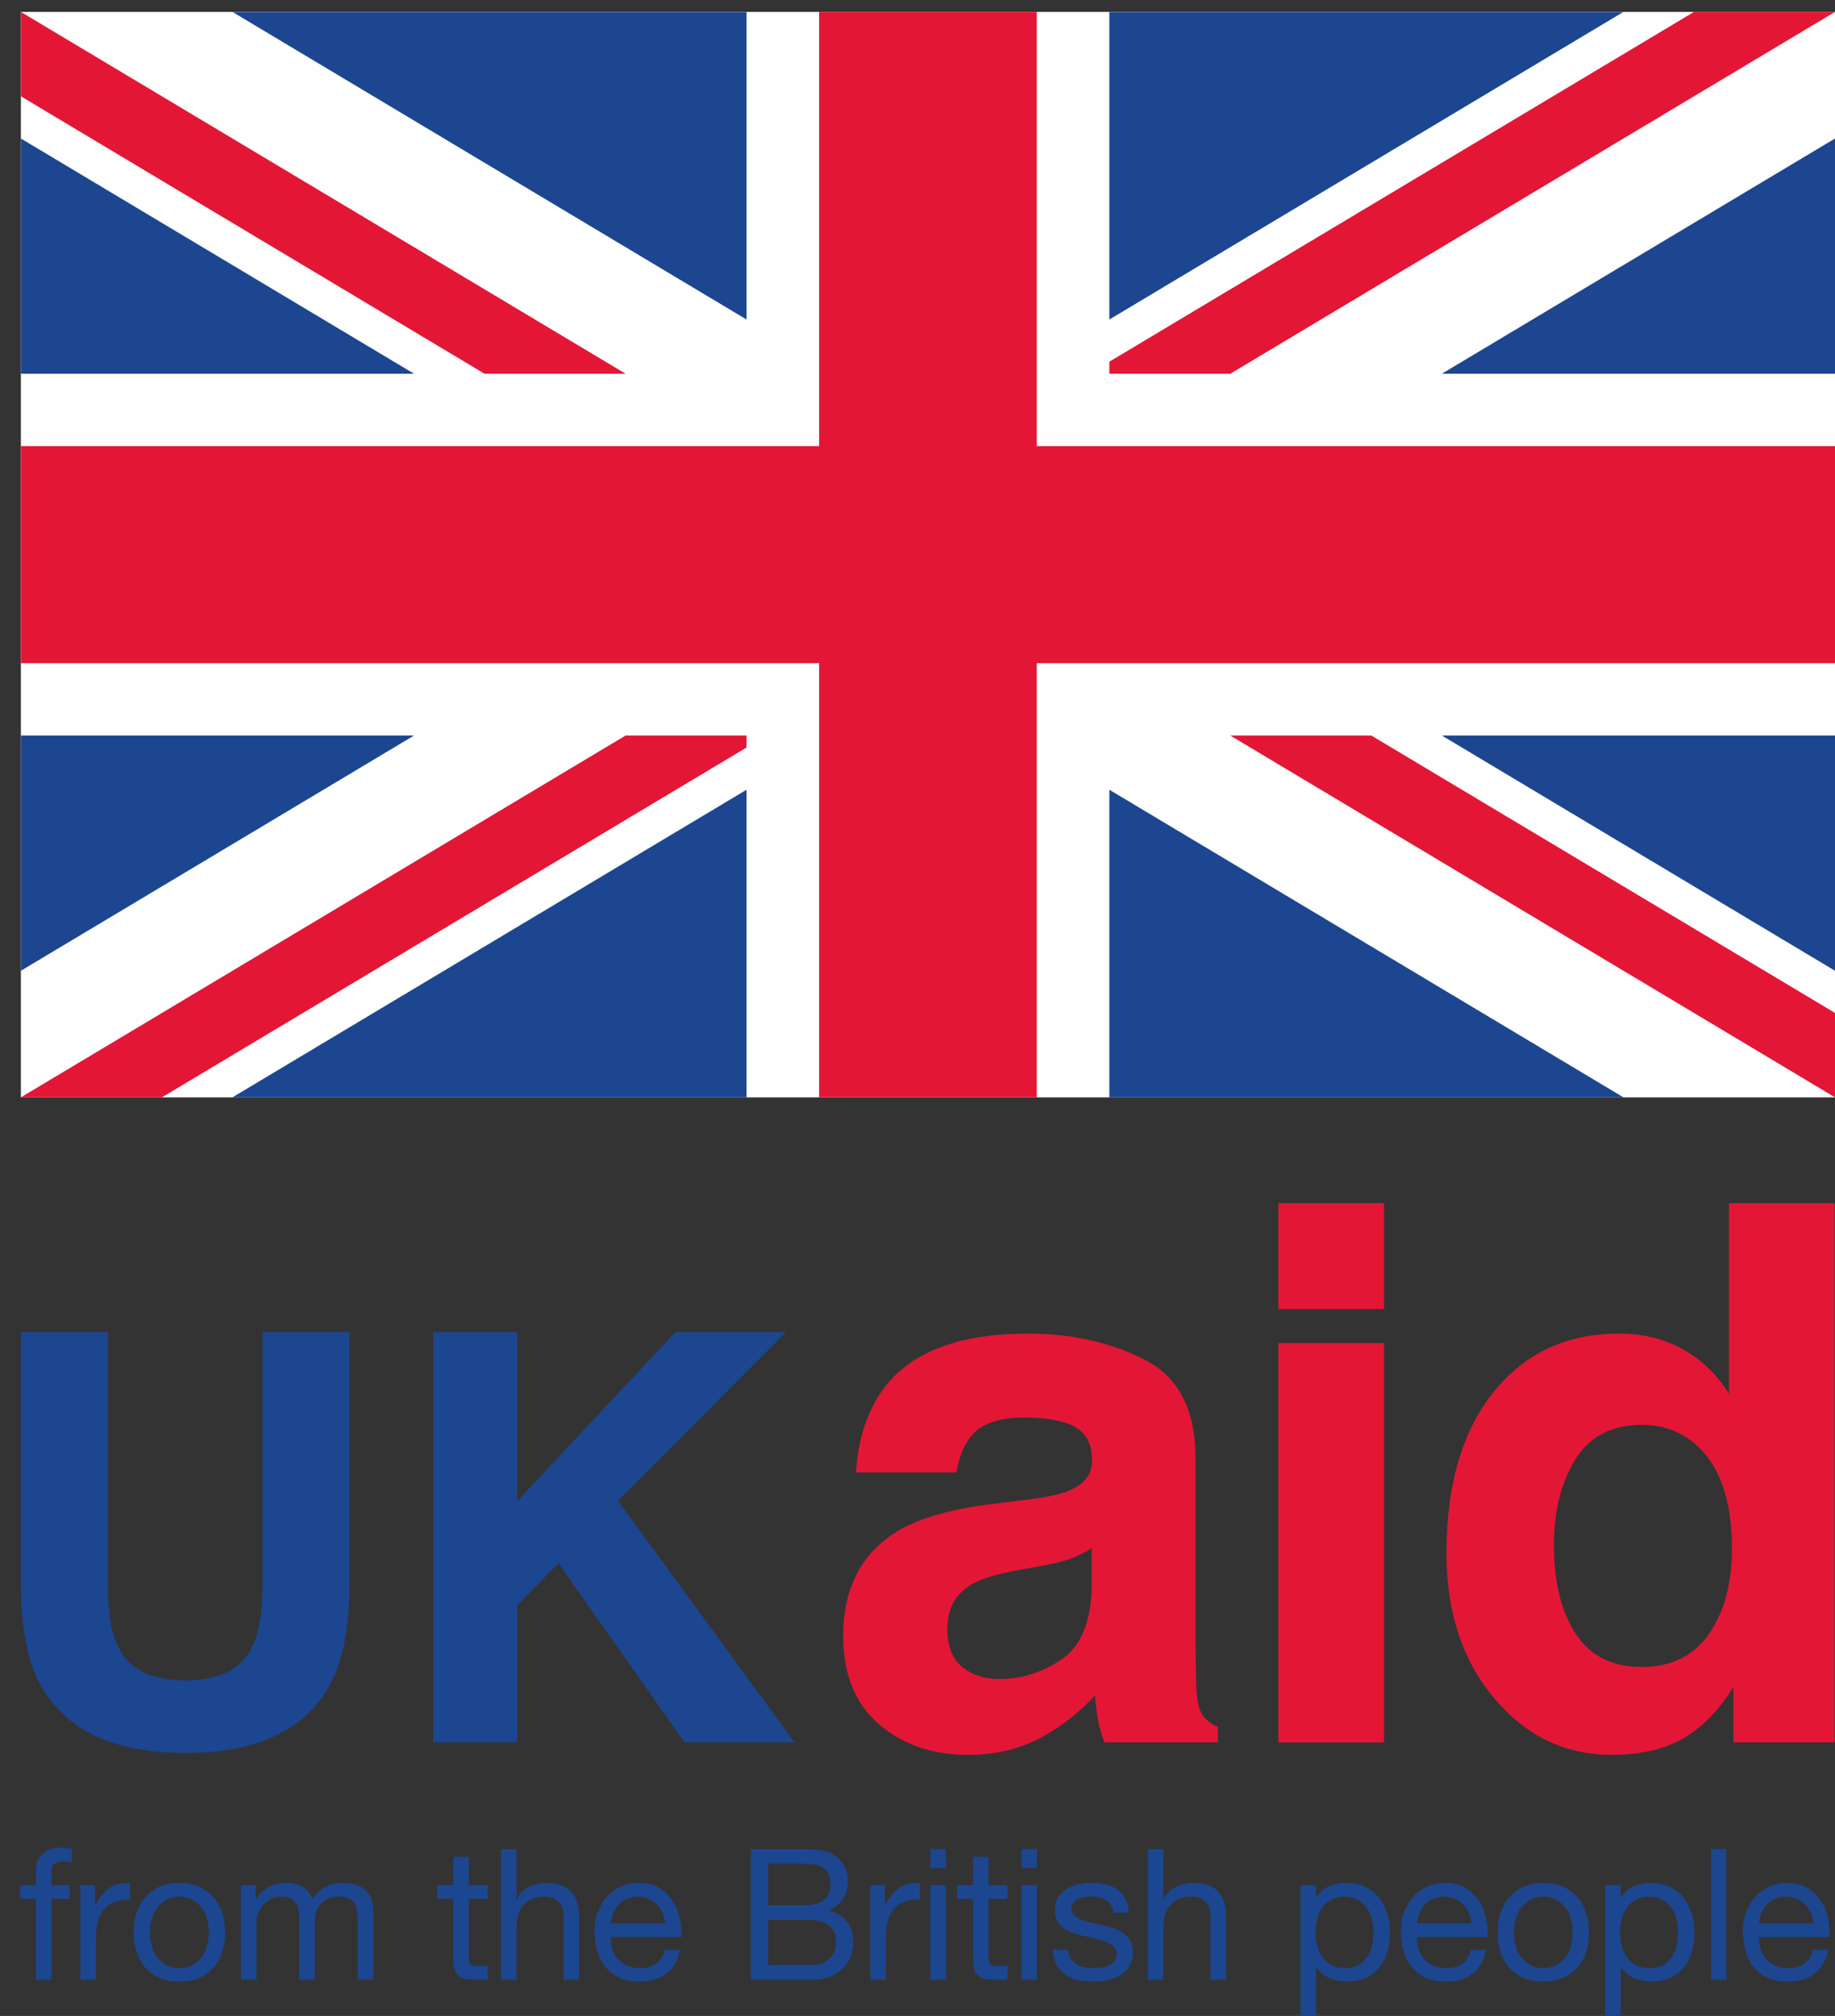 <?xml version="1.0" encoding="UTF-8" standalone="no"?>
<svg width="61px" height="67px" viewBox="0 0 61 67" version="1.1" xmlns="http://www.w3.org/2000/svg" xmlns:xlink="http://www.w3.org/1999/xlink" xmlns:sketch="http://www.bohemiancoding.com/sketch/ns">
    <rect x="0" y="0" width="61" height="67" fill="#333333" stroke="none"/>
    <!-- Generator: Sketch 3.3.3 (12072) - http://www.bohemiancoding.com/sketch -->
    <title>ukaid</title>
    <desc>Created with Sketch.</desc>
    <defs></defs>
    <g id="-assets" stroke="none" stroke-width="1" fill="none" fill-rule="evenodd" sketch:type="MSPage">
        <g id="ukaid" sketch:type="MSLayerGroup" transform="translate(0.595, 0.38)">
            <path d="M0.099,43.891 L2.989,43.891 L2.989,52.267 C2.989,53.204 3.099,53.888 3.32,54.32 C3.663,55.084 4.412,55.466 5.565,55.466 C6.712,55.466 7.457,55.084 7.801,54.32 C8.022,53.888 8.132,53.204 8.132,52.267 L8.132,43.891 L11.022,43.891 L11.022,52.274 C11.022,53.724 10.798,54.853 10.349,55.661 C9.513,57.141 7.919,57.881 5.565,57.881 C3.211,57.881 1.613,57.141 0.771,55.661 C0.323,54.853 0.099,53.724 0.099,52.274 L0.099,43.891 L0.099,43.891 Z" id="Shape" fill="#1C4690" sketch:type="MSShapeGroup"></path>
            <path d="M13.802,43.891 L16.6,43.891 L16.6,49.511 L21.859,43.891 L25.533,43.891 L19.948,49.5 L25.82,57.53 L22.163,57.53 L17.97,51.576 L16.6,52.968 L16.6,57.53 L13.802,57.53 L13.802,43.891 L13.802,43.891 Z" id="Shape" fill="#1C4690" sketch:type="MSShapeGroup"></path>
            <path d="M35.696,51.077 C35.474,51.215 35.25,51.327 35.024,51.412 C34.798,51.497 34.488,51.576 34.095,51.649 L33.306,51.795 C32.567,51.925 32.037,52.084 31.715,52.27 C31.169,52.587 30.897,53.078 30.897,53.743 C30.897,54.336 31.063,54.764 31.396,55.028 C31.729,55.292 32.134,55.423 32.611,55.423 C33.368,55.423 34.065,55.204 34.703,54.766 C35.34,54.328 35.671,53.528 35.696,52.368 L35.696,51.077 L35.696,51.077 Z M33.578,49.458 C34.223,49.377 34.684,49.276 34.961,49.154 C35.459,48.943 35.708,48.614 35.708,48.167 C35.708,47.624 35.517,47.248 35.135,47.041 C34.754,46.834 34.193,46.731 33.454,46.731 C32.625,46.731 32.038,46.934 31.693,47.34 C31.447,47.64 31.282,48.046 31.2,48.557 L27.859,48.557 C27.932,47.397 28.258,46.443 28.835,45.696 C29.754,44.527 31.333,43.943 33.57,43.943 C35.026,43.943 36.319,44.231 37.45,44.807 C38.581,45.384 39.146,46.471 39.146,48.07 L39.146,54.157 C39.146,54.579 39.154,55.091 39.171,55.691 C39.195,56.146 39.264,56.454 39.377,56.616 C39.491,56.779 39.661,56.913 39.888,57.018 L39.888,57.53 L36.121,57.53 C36.016,57.262 35.943,57.01 35.902,56.775 C35.862,56.54 35.83,56.272 35.805,55.971 C35.324,56.491 34.77,56.933 34.143,57.298 C33.393,57.728 32.546,57.944 31.601,57.944 C30.395,57.944 29.399,57.601 28.613,56.915 C27.827,56.229 27.434,55.257 27.434,53.999 C27.434,52.368 28.066,51.187 29.331,50.456 C30.025,50.059 31.045,49.774 32.391,49.604 L33.578,49.458 L33.578,49.458 Z" id="Shape" fill="#E41636" sketch:type="MSShapeGroup"></path>
            <rect id="Rectangle-path" fill="#E41636" sketch:type="MSShapeGroup" x="41.901" y="39.609" width="3.511" height="3.518"></rect>
            <rect id="Rectangle-path" fill="#E41636" sketch:type="MSShapeGroup" x="41.901" y="44.26" width="3.511" height="13.27"></rect>
            <path d="M56.214,53.926 C56.724,53.195 56.979,52.25 56.979,51.089 C56.979,49.466 56.57,48.306 55.752,47.607 C55.25,47.186 54.667,46.974 54.002,46.974 C52.99,46.974 52.247,47.358 51.773,48.125 C51.299,48.892 51.062,49.844 51.062,50.98 C51.062,52.205 51.303,53.185 51.785,53.92 C52.267,54.655 52.998,55.022 53.978,55.022 C54.958,55.022 55.703,54.657 56.214,53.926 L56.214,53.926 Z M55.363,44.472 C55.987,44.826 56.493,45.315 56.882,45.94 L56.882,39.609 L60.393,39.609 L60.393,57.53 L57.028,57.53 L57.028,55.691 C56.534,56.479 55.971,57.051 55.339,57.408 C54.707,57.765 53.921,57.943 52.982,57.943 C51.434,57.943 50.133,57.317 49.076,56.062 C48.019,54.809 47.49,53.2 47.49,51.235 C47.49,48.971 48.01,47.189 49.051,45.891 C50.092,44.592 51.483,43.943 53.225,43.943 C54.027,43.943 54.739,44.119 55.363,44.472 L55.363,44.472 Z" id="Shape" fill="#E41636" sketch:type="MSShapeGroup"></path>
            <rect id="Rectangle-path" fill="#FEFEFE" sketch:type="MSShapeGroup" x="0.099" y="0.016" width="60.307" height="36.076"></rect>
            <path d="M60.406,12.041 L60.406,4.223 L47.336,12.041 L60.406,12.041 L60.406,12.041 Z" id="Shape" fill="#1C4690" sketch:type="MSShapeGroup"></path>
            <path d="M24.221,0.02 L7.139,0.02 L24.221,10.239 L24.221,0.02 L24.221,0.02 Z" id="Shape" fill="#1C4690" sketch:type="MSShapeGroup"></path>
            <path d="M0.099,24.066 L0.099,31.884 L13.168,24.066 L0.099,24.066 L0.099,24.066 Z" id="Shape" fill="#1C4690" sketch:type="MSShapeGroup"></path>
            <path d="M36.283,0.02 L36.283,10.239 L53.365,0.02 L36.283,0.02 L36.283,0.02 Z" id="Shape" fill="#1C4690" sketch:type="MSShapeGroup"></path>
            <path d="M0.099,4.223 L0.099,12.041 L13.168,12.041 L0.099,4.223 L0.099,4.223 Z" id="Shape" fill="#1C4690" sketch:type="MSShapeGroup"></path>
            <path d="M60.406,31.884 L60.406,24.066 L47.336,24.066 L60.406,31.884 L60.406,31.884 Z" id="Shape" fill="#1C4690" sketch:type="MSShapeGroup"></path>
            <path d="M7.131,36.091 L24.221,36.091 L24.221,25.868 L7.131,36.091 L7.131,36.091 Z" id="Shape" fill="#1C4690" sketch:type="MSShapeGroup"></path>
            <path d="M36.283,36.091 L53.373,36.091 L36.283,25.868 L36.283,36.091 L36.283,36.091 Z" id="Shape" fill="#1C4690" sketch:type="MSShapeGroup"></path>
            <path d="M0.099,36.091 L20.2,24.066 L24.221,24.066 L24.221,24.465 L4.787,36.091 L0.099,36.091 L0.099,36.091 Z M36.283,11.641 L55.717,0.016 L60.406,0.016 L40.304,12.041 L36.283,12.041 L36.283,11.641 L36.283,11.641 Z M44.992,24.066 L60.406,33.286 L60.406,36.091 L40.303,24.066 L44.992,24.066 L44.992,24.066 Z M15.512,12.041 L0.099,2.821 L0.099,0.016 L20.201,12.041 L15.512,12.041 L15.512,12.041 Z" id="Shape" fill="#E41636" sketch:type="MSShapeGroup"></path>
            <path d="M26.634,36.091 L26.634,21.661 L0.099,21.661 L0.099,14.446 L26.634,14.446 L26.634,0.016 L33.87,0.016 L33.87,14.446 L60.406,14.446 L60.406,21.661 L33.87,21.661 L33.87,36.091 L26.634,36.091 L26.634,36.091 Z" id="Shape" fill="#E41636" sketch:type="MSShapeGroup"></path>
            <path d="M0.073,62.729 L0.073,62.273 L0.601,62.273 L0.601,61.805 C0.601,61.55 0.674,61.357 0.822,61.225 C0.97,61.093 1.185,61.028 1.468,61.028 C1.516,61.028 1.572,61.032 1.635,61.04 C1.697,61.048 1.753,61.06 1.801,61.076 L1.801,61.526 C1.757,61.51 1.708,61.499 1.656,61.492 C1.603,61.486 1.555,61.483 1.51,61.483 C1.385,61.483 1.288,61.508 1.219,61.556 C1.15,61.605 1.116,61.698 1.116,61.836 L1.116,62.273 L1.722,62.273 L1.722,62.729 L1.116,62.729 L1.116,65.414 L0.601,65.414 L0.601,62.729 L0.073,62.729 L0.073,62.729 L0.073,62.729 Z" id="Shape" fill="#1C4690" sketch:type="MSShapeGroup"></path>
            <path d="M2.564,62.273 L2.564,62.936 L2.576,62.936 C2.701,62.68 2.855,62.492 3.037,62.37 C3.219,62.249 3.449,62.192 3.728,62.2 L3.728,62.747 C3.522,62.747 3.346,62.776 3.201,62.832 C3.055,62.889 2.938,62.972 2.849,63.081 C2.76,63.191 2.695,63.323 2.655,63.479 C2.615,63.635 2.594,63.814 2.594,64.017 L2.594,65.414 L2.079,65.414 L2.079,62.273 L2.564,62.273 L2.564,62.273 Z" id="Shape" fill="#1C4690" sketch:type="MSShapeGroup"></path>
            <path d="M4.469,64.354 C4.519,64.502 4.589,64.626 4.678,64.725 C4.767,64.824 4.871,64.9 4.99,64.953 C5.109,65.005 5.236,65.032 5.369,65.032 C5.502,65.032 5.629,65.005 5.748,64.953 C5.867,64.9 5.971,64.824 6.06,64.725 C6.149,64.626 6.219,64.502 6.269,64.354 C6.32,64.206 6.345,64.037 6.345,63.847 C6.345,63.656 6.32,63.487 6.269,63.339 C6.219,63.192 6.149,63.067 6.06,62.966 C5.971,62.865 5.867,62.788 5.748,62.735 C5.629,62.682 5.502,62.656 5.369,62.656 C5.236,62.656 5.109,62.682 4.99,62.735 C4.871,62.788 4.767,62.865 4.678,62.966 C4.589,63.067 4.519,63.192 4.469,63.339 C4.418,63.487 4.393,63.656 4.393,63.847 C4.393,64.037 4.418,64.206 4.469,64.354 L4.469,64.354 Z M3.944,63.2 C4.009,62.999 4.106,62.825 4.235,62.677 C4.364,62.529 4.524,62.413 4.714,62.328 C4.904,62.243 5.122,62.2 5.369,62.2 C5.62,62.2 5.839,62.243 6.027,62.328 C6.215,62.413 6.373,62.529 6.503,62.677 C6.632,62.825 6.729,62.999 6.794,63.2 C6.859,63.4 6.891,63.616 6.891,63.847 C6.891,64.078 6.859,64.292 6.794,64.491 C6.729,64.689 6.632,64.862 6.503,65.01 C6.373,65.158 6.215,65.274 6.027,65.357 C5.839,65.44 5.62,65.481 5.369,65.481 C5.122,65.481 4.904,65.44 4.714,65.357 C4.524,65.274 4.364,65.158 4.235,65.01 C4.106,64.862 4.009,64.689 3.944,64.491 C3.879,64.292 3.847,64.078 3.847,63.847 C3.847,63.616 3.879,63.4 3.944,63.2 L3.944,63.2 Z" id="Shape" fill="#1C4690" sketch:type="MSShapeGroup"></path>
            <path d="M7.901,62.273 L7.901,62.735 L7.913,62.735 C8.147,62.379 8.485,62.2 8.925,62.2 C9.119,62.2 9.295,62.241 9.453,62.322 C9.61,62.403 9.722,62.541 9.786,62.735 C9.891,62.565 10.03,62.433 10.202,62.34 C10.373,62.247 10.562,62.2 10.769,62.2 C10.926,62.2 11.069,62.218 11.196,62.252 C11.323,62.286 11.433,62.34 11.524,62.413 C11.615,62.486 11.685,62.58 11.736,62.695 C11.786,62.811 11.812,62.95 11.812,63.112 L11.812,65.414 L11.296,65.414 L11.296,63.355 C11.296,63.258 11.288,63.166 11.272,63.081 C11.256,62.996 11.225,62.922 11.181,62.86 C11.136,62.797 11.075,62.747 10.996,62.711 C10.917,62.674 10.815,62.656 10.69,62.656 C10.435,62.656 10.235,62.729 10.089,62.875 C9.944,63.021 9.871,63.215 9.871,63.458 L9.871,65.414 L9.356,65.414 L9.356,63.355 C9.356,63.253 9.347,63.16 9.328,63.075 C9.31,62.99 9.279,62.916 9.235,62.853 C9.19,62.791 9.13,62.742 9.056,62.708 C8.981,62.673 8.885,62.656 8.768,62.656 C8.618,62.656 8.49,62.686 8.383,62.747 C8.275,62.808 8.189,62.881 8.122,62.966 C8.055,63.051 8.007,63.139 7.976,63.23 C7.946,63.321 7.931,63.397 7.931,63.458 L7.931,65.414 L7.415,65.414 L7.415,62.273 L7.901,62.273 L7.901,62.273 Z" id="Shape" fill="#1C4690" sketch:type="MSShapeGroup"></path>
            <path d="M15.613,62.273 L15.613,62.729 L14.989,62.729 L14.989,64.679 C14.989,64.74 14.994,64.789 15.004,64.825 C15.014,64.861 15.033,64.89 15.062,64.91 C15.09,64.93 15.129,64.943 15.18,64.95 C15.23,64.956 15.296,64.959 15.377,64.959 L15.613,64.959 L15.613,65.414 L15.219,65.414 C15.086,65.414 14.972,65.405 14.877,65.387 C14.782,65.369 14.705,65.335 14.646,65.287 C14.588,65.238 14.544,65.169 14.516,65.08 C14.488,64.991 14.473,64.874 14.473,64.728 L14.473,62.729 L13.94,62.729 L13.94,62.273 L14.473,62.273 L14.473,61.331 L14.989,61.331 L14.989,62.273 L15.613,62.273 L15.613,62.273 Z" id="Shape" fill="#1C4690" sketch:type="MSShapeGroup"></path>
            <path d="M16.576,61.076 L16.576,62.735 L16.588,62.735 C16.628,62.638 16.685,62.556 16.757,62.489 C16.83,62.422 16.912,62.367 17.003,62.325 C17.094,62.282 17.189,62.251 17.288,62.231 C17.387,62.21 17.483,62.2 17.576,62.2 C17.782,62.2 17.954,62.229 18.091,62.285 C18.229,62.342 18.34,62.421 18.425,62.522 C18.51,62.624 18.569,62.744 18.604,62.884 C18.638,63.024 18.655,63.178 18.655,63.349 L18.655,65.414 L18.14,65.414 L18.14,63.288 C18.14,63.093 18.083,62.939 17.97,62.826 C17.857,62.713 17.701,62.656 17.503,62.656 C17.346,62.656 17.209,62.68 17.094,62.729 C16.979,62.777 16.883,62.846 16.806,62.935 C16.729,63.025 16.671,63.129 16.633,63.248 C16.595,63.368 16.576,63.499 16.576,63.64 L16.576,65.414 L16.06,65.414 L16.06,61.076 L16.576,61.076 L16.576,61.076 Z" id="Shape" fill="#1C4690" sketch:type="MSShapeGroup"></path>
            <path d="M21.43,63.197 C21.384,63.087 21.321,62.993 21.242,62.914 C21.163,62.835 21.07,62.773 20.963,62.726 C20.856,62.679 20.738,62.656 20.608,62.656 C20.475,62.656 20.355,62.679 20.248,62.726 C20.14,62.773 20.048,62.836 19.972,62.917 C19.895,62.998 19.834,63.092 19.79,63.2 C19.745,63.307 19.719,63.422 19.711,63.543 L21.512,63.543 C21.504,63.422 21.476,63.306 21.43,63.197 L21.43,63.197 Z M21.554,65.214 C21.32,65.392 21.025,65.481 20.669,65.481 C20.418,65.481 20.201,65.441 20.017,65.36 C19.833,65.279 19.679,65.165 19.553,65.019 C19.428,64.874 19.334,64.7 19.271,64.497 C19.209,64.294 19.173,64.074 19.165,63.835 C19.165,63.596 19.202,63.377 19.274,63.178 C19.347,62.98 19.449,62.808 19.581,62.662 C19.712,62.516 19.868,62.403 20.048,62.322 C20.227,62.241 20.424,62.2 20.639,62.2 C20.918,62.2 21.149,62.258 21.333,62.373 C21.517,62.489 21.664,62.636 21.776,62.814 C21.887,62.992 21.964,63.187 22.006,63.397 C22.048,63.608 22.066,63.808 22.058,63.999 L19.711,63.999 C19.707,64.136 19.723,64.267 19.76,64.391 C19.796,64.514 19.854,64.624 19.935,64.719 C20.016,64.814 20.119,64.89 20.245,64.947 C20.37,65.003 20.517,65.032 20.687,65.032 C20.906,65.032 21.084,64.981 21.224,64.88 C21.363,64.779 21.455,64.625 21.5,64.418 L22.009,64.418 C21.94,64.77 21.789,65.036 21.554,65.214 L21.554,65.214 Z" id="Shape" fill="#1C4690" sketch:type="MSShapeGroup"></path>
            <path d="M26.381,64.928 C26.636,64.928 26.835,64.86 26.978,64.722 C27.122,64.584 27.193,64.394 27.193,64.151 C27.193,64.009 27.167,63.891 27.115,63.798 C27.062,63.705 26.992,63.631 26.905,63.576 C26.818,63.522 26.718,63.483 26.605,63.461 C26.492,63.439 26.375,63.428 26.254,63.428 L24.938,63.428 L24.938,64.928 L26.381,64.928 L26.381,64.928 Z M26.09,62.941 C26.417,62.941 26.653,62.884 26.796,62.768 C26.94,62.653 27.011,62.48 27.011,62.249 C27.011,62.095 26.987,61.973 26.939,61.884 C26.89,61.795 26.824,61.726 26.739,61.678 C26.654,61.629 26.556,61.598 26.445,61.584 C26.333,61.569 26.215,61.562 26.09,61.562 L24.938,61.562 L24.938,62.941 L26.09,62.941 L26.09,62.941 Z M25.932,61.076 C26.025,61.076 26.125,61.077 26.232,61.079 C26.339,61.081 26.445,61.088 26.551,61.098 C26.656,61.108 26.754,61.123 26.845,61.143 C26.936,61.163 27.014,61.194 27.078,61.234 C27.22,61.319 27.34,61.437 27.439,61.587 C27.538,61.737 27.588,61.921 27.588,62.14 C27.588,62.37 27.532,62.57 27.421,62.738 C27.31,62.906 27.151,63.031 26.945,63.112 L26.945,63.124 C27.212,63.181 27.416,63.302 27.557,63.488 C27.699,63.675 27.769,63.901 27.769,64.169 C27.769,64.327 27.741,64.481 27.685,64.631 C27.628,64.78 27.544,64.913 27.433,65.029 C27.322,65.144 27.184,65.237 27.021,65.308 C26.857,65.379 26.668,65.414 26.454,65.414 L24.362,65.414 L24.362,61.076 L25.932,61.076 L25.932,61.076 Z" id="Shape" fill="#1C4690" sketch:type="MSShapeGroup"></path>
            <path d="M28.823,62.273 L28.823,62.936 L28.835,62.936 C28.961,62.68 29.114,62.492 29.296,62.37 C29.478,62.249 29.709,62.192 29.988,62.2 L29.988,62.747 C29.781,62.747 29.606,62.776 29.46,62.832 C29.314,62.889 29.197,62.972 29.108,63.081 C29.019,63.191 28.955,63.323 28.914,63.479 C28.874,63.635 28.854,63.814 28.854,64.017 L28.854,65.414 L28.338,65.414 L28.338,62.273 L28.823,62.273 L28.823,62.273 Z" id="Shape" fill="#1C4690" sketch:type="MSShapeGroup"></path>
            <path d="M30.848,65.414 L30.332,65.414 L30.332,62.273 L30.848,62.273 L30.848,65.414 L30.848,65.414 Z M30.333,61.076 L30.848,61.076 L30.848,61.708 L30.333,61.708 L30.333,61.076 L30.333,61.076 Z" id="Shape" fill="#1C4690" sketch:type="MSShapeGroup"></path>
            <path d="M32.892,62.273 L32.892,62.729 L32.267,62.729 L32.267,64.679 C32.267,64.74 32.272,64.789 32.282,64.825 C32.292,64.861 32.312,64.89 32.34,64.91 C32.368,64.93 32.408,64.943 32.458,64.95 C32.509,64.956 32.574,64.959 32.655,64.959 L32.892,64.959 L32.892,65.414 L32.498,65.414 C32.364,65.414 32.25,65.405 32.155,65.387 C32.06,65.369 31.983,65.335 31.925,65.287 C31.866,65.238 31.823,65.169 31.794,65.08 C31.766,64.991 31.752,64.874 31.752,64.728 L31.752,62.729 L31.218,62.729 L31.218,62.273 L31.752,62.273 L31.752,61.331 L32.267,61.331 L32.267,62.273 L32.892,62.273 L32.892,62.273 Z" id="Shape" fill="#1C4690" sketch:type="MSShapeGroup"></path>
            <path d="M33.878,65.414 L33.363,65.414 L33.363,62.273 L33.878,62.273 L33.878,65.414 L33.878,65.414 Z M33.363,61.076 L33.878,61.076 L33.878,61.708 L33.363,61.708 L33.363,61.076 L33.363,61.076 Z" id="Shape" fill="#1C4690" sketch:type="MSShapeGroup"></path>
            <path d="M35.001,64.713 C35.049,64.792 35.113,64.854 35.192,64.901 C35.27,64.948 35.359,64.981 35.458,65.001 C35.557,65.022 35.659,65.032 35.765,65.032 C35.845,65.032 35.93,65.026 36.019,65.013 C36.108,65.001 36.19,64.979 36.265,64.947 C36.34,64.914 36.401,64.867 36.45,64.804 C36.498,64.741 36.523,64.661 36.523,64.564 C36.523,64.43 36.472,64.329 36.371,64.26 C36.27,64.191 36.144,64.136 35.992,64.093 C35.84,64.05 35.676,64.012 35.498,63.978 C35.32,63.943 35.155,63.895 35.004,63.832 C34.852,63.769 34.726,63.681 34.625,63.567 C34.524,63.454 34.473,63.296 34.473,63.094 C34.473,62.936 34.508,62.8 34.579,62.686 C34.65,62.573 34.741,62.481 34.852,62.41 C34.963,62.339 35.089,62.286 35.228,62.252 C35.367,62.218 35.506,62.2 35.643,62.2 C35.821,62.2 35.985,62.215 36.134,62.246 C36.284,62.276 36.416,62.329 36.532,62.404 C36.647,62.479 36.739,62.58 36.807,62.708 C36.876,62.835 36.917,62.994 36.929,63.185 L36.413,63.185 C36.405,63.083 36.379,62.999 36.335,62.932 C36.29,62.866 36.233,62.812 36.165,62.771 C36.096,62.731 36.02,62.702 35.937,62.683 C35.854,62.665 35.771,62.656 35.686,62.656 C35.609,62.656 35.531,62.662 35.452,62.674 C35.374,62.686 35.302,62.708 35.237,62.738 C35.172,62.768 35.12,62.809 35.079,62.86 C35.039,62.91 35.019,62.976 35.019,63.057 C35.019,63.146 35.05,63.22 35.113,63.279 C35.175,63.338 35.255,63.386 35.352,63.425 C35.449,63.463 35.558,63.496 35.68,63.522 C35.801,63.548 35.922,63.575 36.044,63.604 C36.173,63.632 36.299,63.667 36.423,63.707 C36.546,63.748 36.655,63.801 36.75,63.868 C36.845,63.935 36.922,64.019 36.98,64.12 C37.039,64.222 37.068,64.347 37.068,64.497 C37.068,64.687 37.029,64.845 36.95,64.971 C36.871,65.097 36.768,65.198 36.641,65.275 C36.514,65.352 36.37,65.405 36.21,65.436 C36.051,65.466 35.892,65.481 35.734,65.481 C35.561,65.481 35.395,65.463 35.237,65.426 C35.079,65.39 34.94,65.33 34.819,65.247 C34.697,65.164 34.6,65.055 34.528,64.919 C34.455,64.784 34.415,64.618 34.407,64.424 L34.922,64.424 C34.926,64.537 34.952,64.634 35.001,64.713" id="Shape" fill="#1C4690" sketch:type="MSShapeGroup"></path>
            <path d="M38.08,61.076 L38.08,62.735 L38.093,62.735 C38.133,62.638 38.189,62.556 38.262,62.489 C38.335,62.422 38.417,62.367 38.508,62.325 C38.599,62.282 38.694,62.251 38.793,62.231 C38.892,62.21 38.988,62.2 39.081,62.2 C39.287,62.2 39.459,62.229 39.596,62.285 C39.734,62.342 39.845,62.421 39.93,62.522 C40.015,62.624 40.074,62.744 40.109,62.884 C40.143,63.024 40.16,63.178 40.16,63.349 L40.16,65.414 L39.645,65.414 L39.645,63.288 C39.645,63.093 39.588,62.939 39.475,62.826 C39.362,62.713 39.206,62.656 39.008,62.656 C38.85,62.656 38.714,62.68 38.599,62.729 C38.484,62.777 38.388,62.846 38.311,62.935 C38.234,63.025 38.176,63.129 38.138,63.248 C38.1,63.368 38.08,63.499 38.08,63.64 L38.08,65.414 L37.565,65.414 L37.565,61.076 L38.08,61.076 L38.08,61.076 Z" id="Shape" fill="#1C4690" sketch:type="MSShapeGroup"></path>
            <path d="M45.008,63.388 C44.97,63.248 44.911,63.124 44.832,63.014 C44.753,62.905 44.652,62.818 44.529,62.753 C44.406,62.689 44.261,62.656 44.096,62.656 C43.922,62.656 43.774,62.69 43.653,62.759 C43.532,62.828 43.432,62.918 43.356,63.03 C43.279,63.141 43.223,63.268 43.189,63.409 C43.155,63.551 43.137,63.695 43.137,63.841 C43.137,63.995 43.156,64.144 43.192,64.287 C43.228,64.431 43.286,64.558 43.365,64.667 C43.444,64.776 43.546,64.865 43.671,64.931 C43.796,64.998 43.948,65.032 44.126,65.032 C44.304,65.032 44.452,64.997 44.571,64.928 C44.691,64.86 44.787,64.768 44.86,64.655 C44.932,64.542 44.985,64.412 45.017,64.266 C45.05,64.12 45.066,63.97 45.066,63.816 C45.066,63.671 45.046,63.528 45.008,63.388 L45.008,63.388 Z M43.156,62.273 L43.156,62.699 L43.168,62.699 C43.253,62.524 43.386,62.398 43.568,62.319 C43.75,62.24 43.95,62.2 44.168,62.2 C44.411,62.2 44.622,62.245 44.802,62.334 C44.982,62.423 45.131,62.544 45.251,62.695 C45.37,62.847 45.46,63.023 45.52,63.221 C45.581,63.42 45.611,63.63 45.611,63.853 C45.611,64.076 45.582,64.286 45.524,64.485 C45.465,64.683 45.376,64.856 45.257,65.004 C45.137,65.152 44.988,65.269 44.808,65.354 C44.628,65.439 44.419,65.481 44.18,65.481 C44.103,65.481 44.018,65.473 43.923,65.457 C43.828,65.441 43.734,65.414 43.641,65.378 C43.548,65.342 43.46,65.292 43.377,65.229 C43.294,65.166 43.224,65.088 43.168,64.995 L43.156,64.995 L43.156,66.611 L42.64,66.611 L42.64,62.273 L43.156,62.273 L43.156,62.273 Z" id="Shape" fill="#1C4690" sketch:type="MSShapeGroup"></path>
            <path d="M48.232,63.197 C48.186,63.087 48.123,62.993 48.044,62.914 C47.966,62.835 47.873,62.773 47.765,62.726 C47.658,62.679 47.54,62.656 47.411,62.656 C47.277,62.656 47.157,62.679 47.05,62.726 C46.943,62.773 46.851,62.836 46.774,62.917 C46.697,62.998 46.637,63.092 46.592,63.2 C46.548,63.307 46.521,63.422 46.513,63.543 L48.314,63.543 C48.306,63.422 48.279,63.306 48.232,63.197 L48.232,63.197 Z M48.357,65.214 C48.122,65.392 47.827,65.481 47.472,65.481 C47.221,65.481 47.003,65.441 46.82,65.36 C46.636,65.279 46.481,65.165 46.356,65.019 C46.23,64.874 46.136,64.7 46.074,64.497 C46.011,64.294 45.976,64.074 45.968,63.835 C45.968,63.596 46.004,63.377 46.077,63.178 C46.15,62.98 46.252,62.808 46.383,62.662 C46.514,62.516 46.67,62.403 46.85,62.322 C47.03,62.241 47.227,62.2 47.441,62.2 C47.72,62.2 47.951,62.258 48.135,62.373 C48.319,62.489 48.467,62.636 48.578,62.814 C48.689,62.992 48.766,63.187 48.809,63.397 C48.851,63.608 48.868,63.808 48.86,63.999 L46.513,63.999 C46.509,64.136 46.526,64.267 46.562,64.391 C46.598,64.514 46.657,64.624 46.738,64.719 C46.819,64.814 46.922,64.89 47.047,64.947 C47.172,65.003 47.32,65.032 47.49,65.032 C47.708,65.032 47.887,64.981 48.026,64.88 C48.166,64.779 48.258,64.625 48.302,64.418 L48.811,64.418 C48.743,64.77 48.591,65.036 48.357,65.214 L48.357,65.214 Z" id="Shape" fill="#1C4690" sketch:type="MSShapeGroup"></path>
            <path d="M49.808,64.354 C49.858,64.502 49.928,64.626 50.017,64.725 C50.106,64.824 50.21,64.9 50.329,64.953 C50.448,65.005 50.575,65.032 50.708,65.032 C50.842,65.032 50.968,65.005 51.087,64.953 C51.206,64.9 51.31,64.824 51.399,64.725 C51.488,64.626 51.558,64.502 51.609,64.354 C51.659,64.206 51.684,64.037 51.684,63.847 C51.684,63.656 51.659,63.487 51.609,63.339 C51.558,63.192 51.488,63.067 51.399,62.966 C51.31,62.865 51.206,62.788 51.087,62.735 C50.968,62.682 50.842,62.656 50.708,62.656 C50.575,62.656 50.448,62.682 50.329,62.735 C50.21,62.788 50.106,62.865 50.017,62.966 C49.928,63.067 49.858,63.192 49.808,63.339 C49.757,63.487 49.732,63.656 49.732,63.847 C49.732,64.037 49.757,64.206 49.808,64.354 L49.808,64.354 Z M49.283,63.2 C49.348,62.999 49.445,62.825 49.574,62.677 C49.704,62.529 49.863,62.413 50.053,62.328 C50.243,62.243 50.462,62.2 50.708,62.2 C50.959,62.2 51.178,62.243 51.366,62.328 C51.554,62.413 51.713,62.529 51.842,62.677 C51.971,62.825 52.068,62.999 52.133,63.2 C52.198,63.4 52.23,63.616 52.23,63.847 C52.23,64.078 52.198,64.292 52.133,64.491 C52.068,64.689 51.971,64.862 51.842,65.01 C51.713,65.158 51.554,65.274 51.366,65.357 C51.178,65.44 50.959,65.481 50.708,65.481 C50.462,65.481 50.243,65.44 50.053,65.357 C49.863,65.274 49.704,65.158 49.574,65.01 C49.445,64.862 49.348,64.689 49.283,64.491 C49.218,64.292 49.186,64.078 49.186,63.847 C49.186,63.616 49.218,63.4 49.283,63.2 L49.283,63.2 Z" id="Shape" fill="#1C4690" sketch:type="MSShapeGroup"></path>
            <path d="M55.131,63.388 C55.093,63.248 55.034,63.124 54.955,63.014 C54.876,62.905 54.775,62.818 54.652,62.753 C54.529,62.689 54.384,62.656 54.218,62.656 C54.044,62.656 53.897,62.69 53.776,62.759 C53.654,62.828 53.555,62.918 53.479,63.03 C53.402,63.141 53.346,63.268 53.312,63.409 C53.277,63.551 53.26,63.695 53.26,63.841 C53.26,63.995 53.279,64.144 53.315,64.287 C53.351,64.431 53.409,64.558 53.488,64.667 C53.567,64.776 53.669,64.865 53.794,64.931 C53.919,64.998 54.071,65.032 54.249,65.032 C54.427,65.032 54.575,64.997 54.694,64.928 C54.814,64.86 54.91,64.768 54.982,64.655 C55.055,64.542 55.108,64.412 55.14,64.266 C55.172,64.12 55.189,63.97 55.189,63.816 C55.189,63.671 55.169,63.528 55.131,63.388 L55.131,63.388 Z M53.279,62.273 L53.279,62.699 L53.291,62.699 C53.376,62.524 53.509,62.398 53.691,62.319 C53.873,62.24 54.073,62.2 54.291,62.2 C54.534,62.2 54.745,62.245 54.925,62.334 C55.105,62.423 55.254,62.544 55.373,62.695 C55.493,62.847 55.583,63.023 55.643,63.221 C55.704,63.42 55.734,63.63 55.734,63.853 C55.734,64.076 55.705,64.286 55.646,64.485 C55.588,64.683 55.499,64.856 55.38,65.004 C55.26,65.152 55.111,65.269 54.931,65.354 C54.751,65.439 54.542,65.481 54.303,65.481 C54.226,65.481 54.14,65.473 54.046,65.457 C53.951,65.441 53.857,65.414 53.764,65.378 C53.671,65.342 53.583,65.292 53.5,65.229 C53.417,65.166 53.347,65.088 53.291,64.995 L53.279,64.995 L53.279,66.611 L52.763,66.611 L52.763,62.273 L53.279,62.273 L53.279,62.273 Z" id="Shape" fill="#1C4690" sketch:type="MSShapeGroup"></path>
            <rect id="Rectangle-path" fill="#1C4690" sketch:type="MSShapeGroup" x="56.279" y="61.076" width="0.516" height="4.338"></rect>
            <path d="M59.601,63.197 C59.555,63.087 59.492,62.993 59.413,62.914 C59.335,62.835 59.242,62.773 59.134,62.726 C59.027,62.679 58.909,62.656 58.78,62.656 C58.646,62.656 58.526,62.679 58.419,62.726 C58.312,62.773 58.22,62.836 58.143,62.917 C58.066,62.998 58.006,63.092 57.961,63.2 C57.917,63.307 57.89,63.422 57.882,63.543 L59.683,63.543 C59.675,63.422 59.648,63.306 59.601,63.197 L59.601,63.197 Z M59.726,65.214 C59.491,65.392 59.196,65.481 58.84,65.481 C58.59,65.481 58.372,65.441 58.189,65.36 C58.005,65.279 57.85,65.165 57.725,65.019 C57.599,64.874 57.505,64.7 57.443,64.497 C57.38,64.294 57.345,64.074 57.337,63.835 C57.337,63.596 57.373,63.377 57.446,63.178 C57.518,62.98 57.621,62.808 57.752,62.662 C57.883,62.516 58.039,62.403 58.219,62.322 C58.399,62.241 58.596,62.2 58.81,62.2 C59.089,62.2 59.32,62.258 59.504,62.373 C59.688,62.489 59.836,62.636 59.947,62.814 C60.058,62.992 60.135,63.187 60.177,63.397 C60.22,63.608 60.237,63.808 60.229,63.999 L57.882,63.999 C57.878,64.136 57.894,64.267 57.931,64.391 C57.967,64.514 58.026,64.624 58.107,64.719 C58.188,64.814 58.291,64.89 58.416,64.947 C58.541,65.003 58.689,65.032 58.859,65.032 C59.077,65.032 59.256,64.981 59.395,64.88 C59.535,64.779 59.626,64.625 59.671,64.418 L60.18,64.418 C60.112,64.77 59.96,65.036 59.726,65.214 L59.726,65.214 Z" id="Shape" fill="#1C4690" sketch:type="MSShapeGroup"></path>
        </g>
    </g>
</svg>